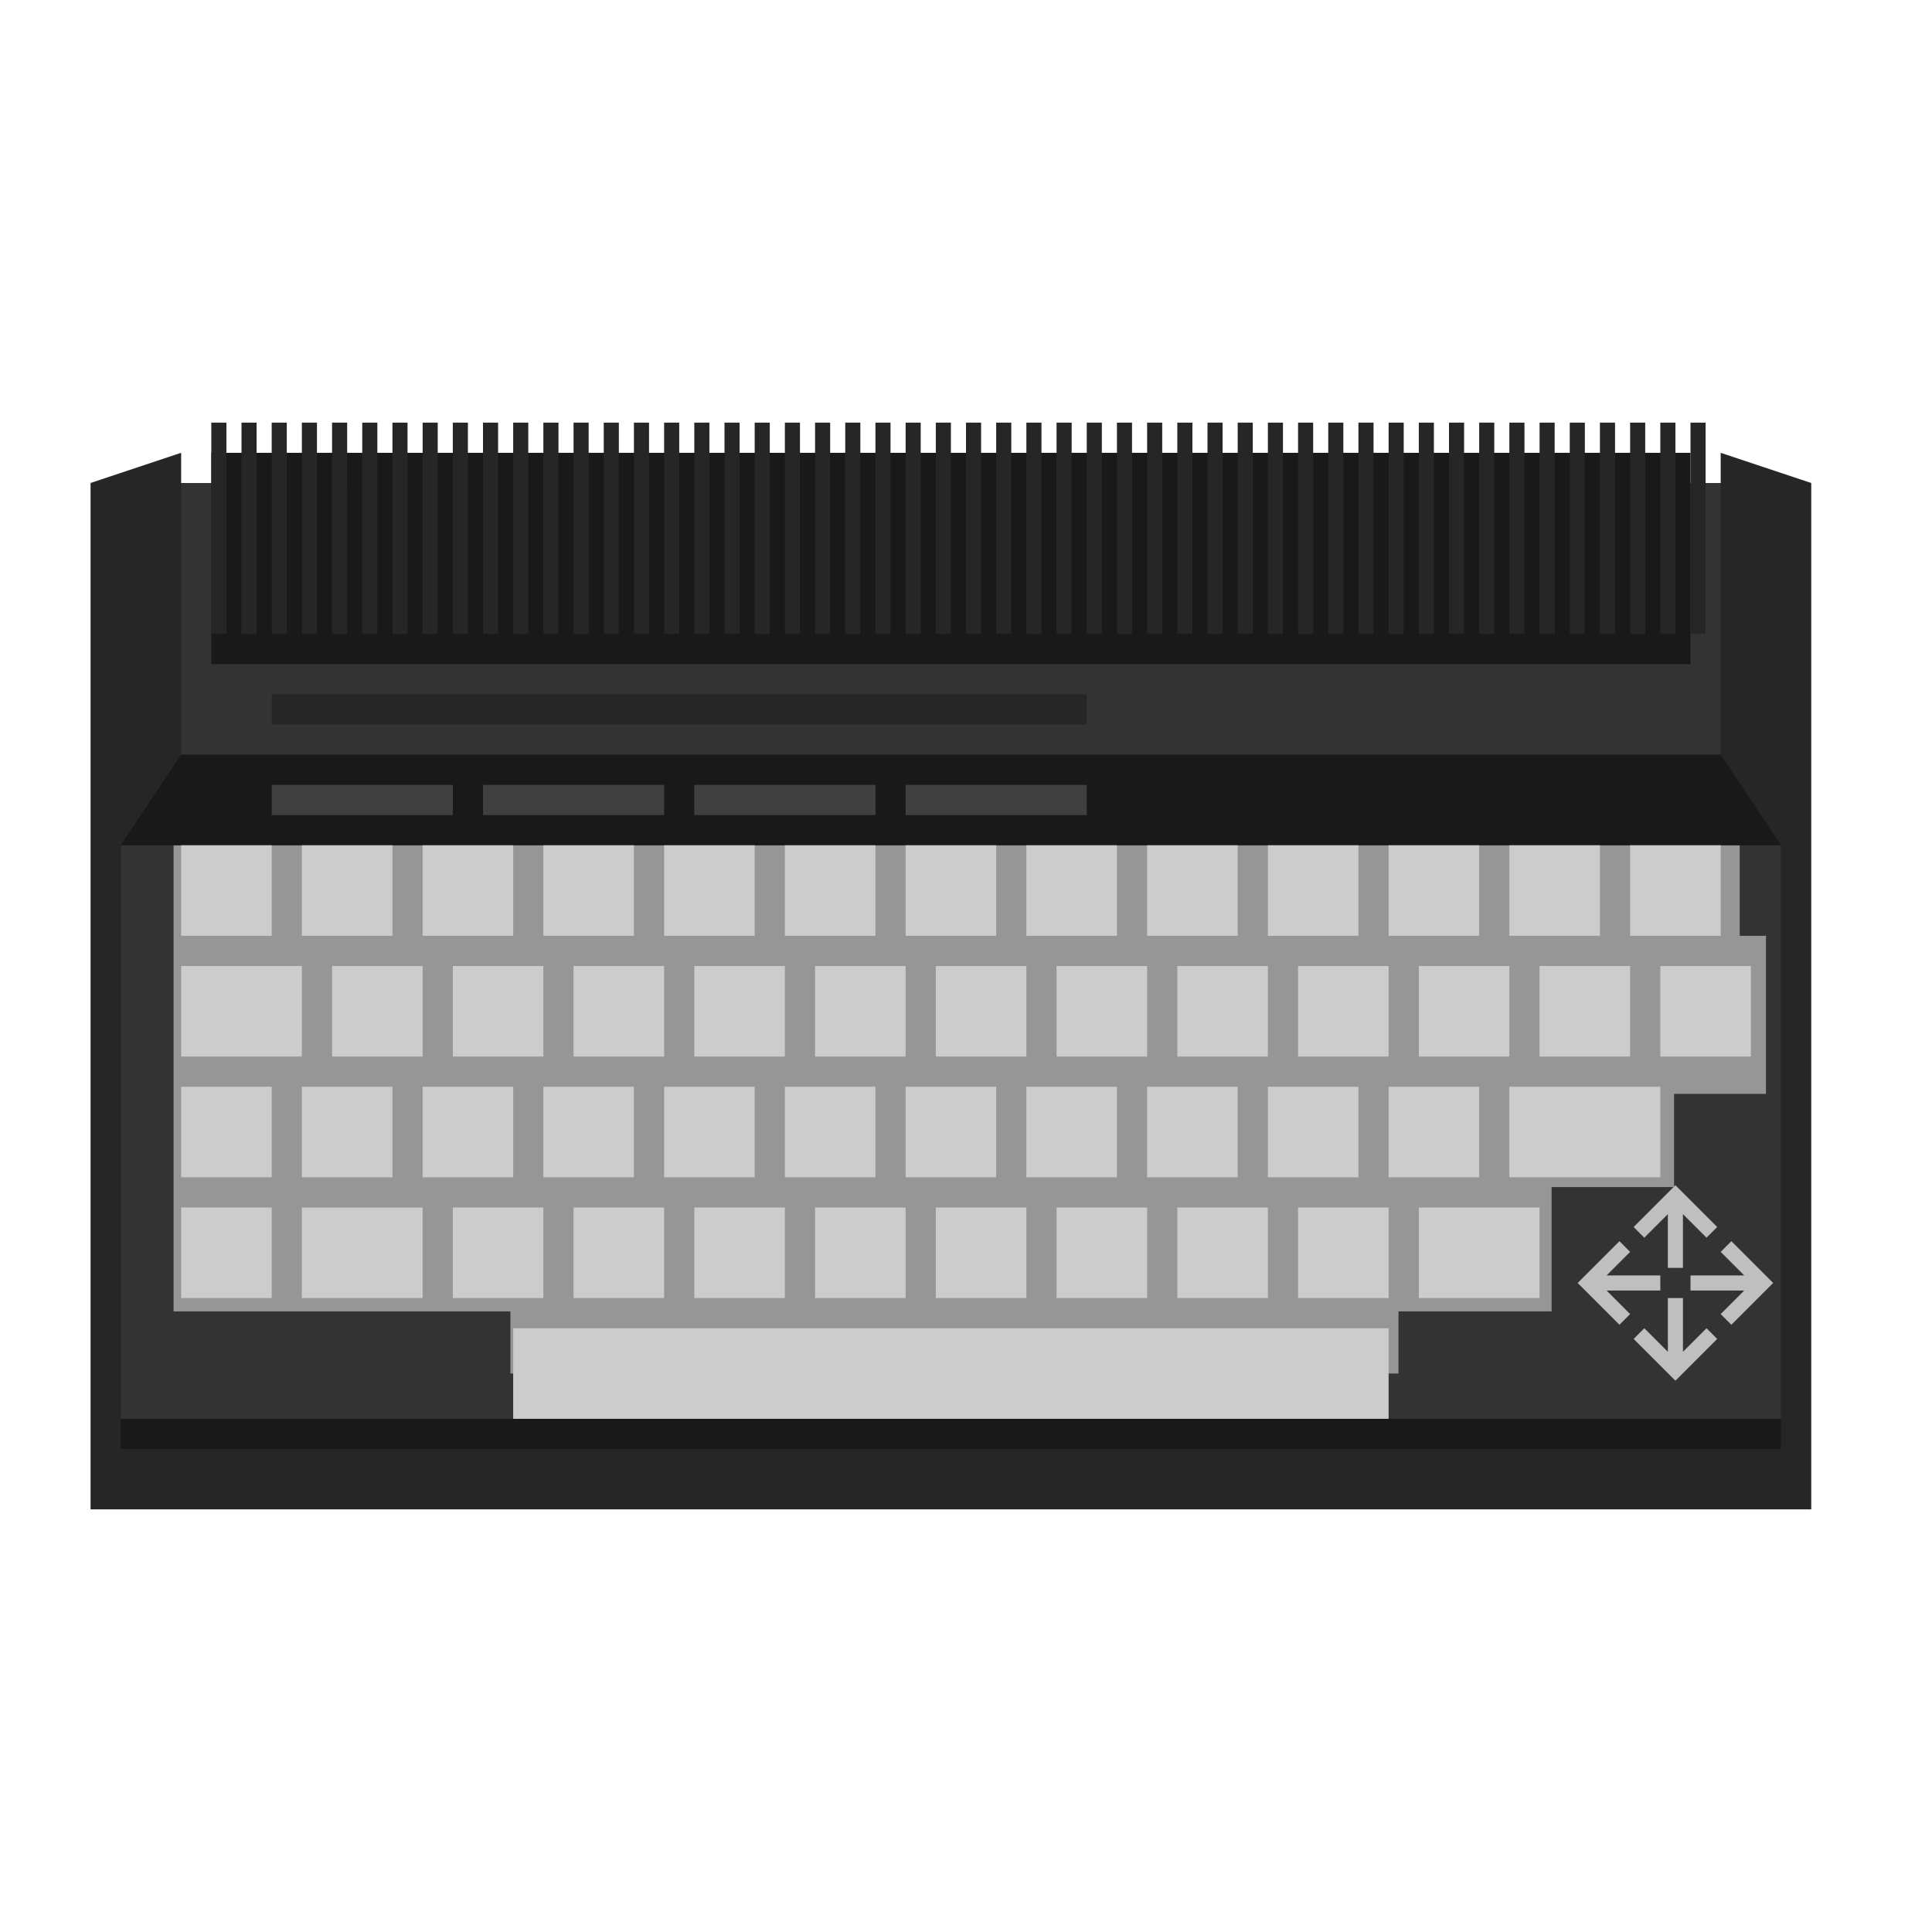 <?xml version="1.0" encoding="UTF-8" standalone="no"?>
<svg
   xmlns:dc="http://purl.org/dc/elements/1.1/"
   xmlns:cc="http://creativecommons.org/ns#"
   xmlns:rdf="http://www.w3.org/1999/02/22-rdf-syntax-ns#"
   xmlns:svg="http://www.w3.org/2000/svg"
   xmlns="http://www.w3.org/2000/svg"
   xmlns:sodipodi="http://sodipodi.sourceforge.net/DTD/sodipodi-0.dtd"
   xmlns:inkscape="http://www.inkscape.org/namespaces/inkscape"
   viewBox="0 0 341.333 341.333"
   height="256"
   width="256"
   xml:space="preserve"
   id="svg2"
   version="1.1"
   sodipodi:docname="Commodore - Plus-4.svg"
   inkscape:version="0.92.2 (5c3e80d, 2017-08-06)"><sodipodi:namedview
     pagecolor="#ffffff"
     bordercolor="#666666"
     borderopacity="1"
     objecttolerance="10"
     gridtolerance="10"
     guidetolerance="10"
     inkscape:pageopacity="0"
     inkscape:pageshadow="2"
     inkscape:window-width="1366"
     inkscape:window-height="705"
     id="namedview141"
     showgrid="false"
     inkscape:pagecheckerboard="true"
     inkscape:zoom="0.97779607"
     inkscape:cx="-62.796737"
     inkscape:cy="49.642519"
     inkscape:window-x="-8"
     inkscape:window-y="-8"
     inkscape:window-maximized="1"
     inkscape:current-layer="svg2"
     showguides="true"
     inkscape:guide-bbox="true" /><defs
     id="defs6"><clipPath
       id="clipPath18"
       clipPathUnits="userSpaceOnUse"><path
         id="path16"
         d="M 0,256 H 256 V 0 H 0 Z" /></clipPath><clipPath
       id="clipPath26"
       clipPathUnits="userSpaceOnUse"><path
         id="path24"
         d="M 6,208 H 250 V 48 H 6 Z" /></clipPath></defs><path
     id="path38"
     style="fill:#262626;fill-opacity:1;fill-rule:nonzero;stroke:none;stroke-width:1.333"
     d="m 304,80 v 5.333 H 32 v -5.333 l -16,5.333 V 149.333 266.667 H 320 V 149.333 85.333 Z"
     inkscape:connector-curvature="0" /><path
     inkscape:connector-curvature="0"
     d="M 314.667,256 H 21.333 V 149.333 H 314.667 Z"
     style="fill:#191919;fill-opacity:1;fill-rule:nonzero;stroke:none;stroke-width:1.333"
     id="path40" /><path
     inkscape:connector-curvature="0"
     d="M 314.667,250.667 H 21.333 V 149.333 H 314.667 Z"
     style="fill:#333333;fill-opacity:1;fill-rule:nonzero;stroke:none;stroke-width:1.333"
     id="path42" /><path
     id="path46"
     style="fill:#969696;fill-opacity:1;fill-rule:nonzero;stroke:none;stroke-width:1.333"
     d="m 30.667,149.333 v 82.353 H 90.179 v 10.98 h 156.897 v -10.98 h 27.051 V 209.726 h 21.641 V 193.255 H 312 l 0,-27.922 -4.64,0 0,-16 z"
     inkscape:connector-curvature="0"
     sodipodi:nodetypes="ccccccccccccccc" /><path
     inkscape:connector-curvature="0"
     d="M 304,133.333 H 32 V 85.333 H 304 Z"
     style="fill:#333333;fill-opacity:1;fill-rule:nonzero;stroke:none;stroke-width:1.333"
     id="path48" /><path
     inkscape:connector-curvature="0"
     d="M 298.667,117.333 H 37.333 V 80 H 298.667 Z"
     style="fill:#191919;fill-opacity:1;fill-rule:nonzero;stroke:none;stroke-width:1.333"
     id="path50" /><path
     inkscape:connector-curvature="0"
     d="M 40,112 H 37.333 V 74.667 h 2.667 z"
     style="fill:#262626;fill-opacity:1;fill-rule:nonzero;stroke:none;stroke-width:1.333"
     id="path52" /><path
     inkscape:connector-curvature="0"
     d="M 45.333,112 H 42.667 V 74.667 h 2.667 z"
     style="fill:#262626;fill-opacity:1;fill-rule:nonzero;stroke:none;stroke-width:1.333"
     id="path54" /><path
     inkscape:connector-curvature="0"
     d="M 50.667,112 H 48 V 74.667 h 2.667 z"
     style="fill:#262626;fill-opacity:1;fill-rule:nonzero;stroke:none;stroke-width:1.333"
     id="path56" /><path
     inkscape:connector-curvature="0"
     d="M 56,112 H 53.333 V 74.667 h 2.667 z"
     style="fill:#262626;fill-opacity:1;fill-rule:nonzero;stroke:none;stroke-width:1.333"
     id="path58" /><path
     inkscape:connector-curvature="0"
     d="M 61.333,112 H 58.667 V 74.667 h 2.667 z"
     style="fill:#262626;fill-opacity:1;fill-rule:nonzero;stroke:none;stroke-width:1.333"
     id="path60" /><path
     inkscape:connector-curvature="0"
     d="M 66.667,112 H 64 V 74.667 h 2.667 z"
     style="fill:#262626;fill-opacity:1;fill-rule:nonzero;stroke:none;stroke-width:1.333"
     id="path62" /><path
     inkscape:connector-curvature="0"
     d="M 72,112 H 69.333 V 74.667 h 2.667 z"
     style="fill:#262626;fill-opacity:1;fill-rule:nonzero;stroke:none;stroke-width:1.333"
     id="path64" /><path
     inkscape:connector-curvature="0"
     d="M 77.333,112 H 74.667 V 74.667 h 2.667 z"
     style="fill:#262626;fill-opacity:1;fill-rule:nonzero;stroke:none;stroke-width:1.333"
     id="path66" /><path
     inkscape:connector-curvature="0"
     d="M 82.667,112 H 80 V 74.667 h 2.667 z"
     style="fill:#262626;fill-opacity:1;fill-rule:nonzero;stroke:none;stroke-width:1.333"
     id="path68" /><path
     inkscape:connector-curvature="0"
     d="M 88,112 H 85.333 V 74.667 h 2.667 z"
     style="fill:#262626;fill-opacity:1;fill-rule:nonzero;stroke:none;stroke-width:1.333"
     id="path70" /><path
     inkscape:connector-curvature="0"
     d="M 93.333,112 H 90.667 V 74.667 h 2.667 z"
     style="fill:#262626;fill-opacity:1;fill-rule:nonzero;stroke:none;stroke-width:1.333"
     id="path72" /><path
     inkscape:connector-curvature="0"
     d="M 98.667,112 H 96 V 74.667 h 2.667 z"
     style="fill:#262626;fill-opacity:1;fill-rule:nonzero;stroke:none;stroke-width:1.333"
     id="path74" /><path
     inkscape:connector-curvature="0"
     d="m 104,112 h -2.667 V 74.667 H 104 Z"
     style="fill:#262626;fill-opacity:1;fill-rule:nonzero;stroke:none;stroke-width:1.333"
     id="path76" /><path
     inkscape:connector-curvature="0"
     d="m 109.333,112 h -2.667 V 74.667 h 2.667 z"
     style="fill:#262626;fill-opacity:1;fill-rule:nonzero;stroke:none;stroke-width:1.333"
     id="path78" /><path
     inkscape:connector-curvature="0"
     d="M 114.667,112 H 112 V 74.667 h 2.667 z"
     style="fill:#262626;fill-opacity:1;fill-rule:nonzero;stroke:none;stroke-width:1.333"
     id="path80" /><path
     inkscape:connector-curvature="0"
     d="m 120,112 h -2.667 V 74.667 H 120 Z"
     style="fill:#262626;fill-opacity:1;fill-rule:nonzero;stroke:none;stroke-width:1.333"
     id="path82" /><path
     inkscape:connector-curvature="0"
     d="m 125.333,112 h -2.667 V 74.667 h 2.667 z"
     style="fill:#262626;fill-opacity:1;fill-rule:nonzero;stroke:none;stroke-width:1.333"
     id="path84" /><path
     inkscape:connector-curvature="0"
     d="M 130.667,112 H 128 V 74.667 h 2.667 z"
     style="fill:#262626;fill-opacity:1;fill-rule:nonzero;stroke:none;stroke-width:1.333"
     id="path86" /><path
     inkscape:connector-curvature="0"
     d="m 136,112 h -2.667 V 74.667 H 136 Z"
     style="fill:#262626;fill-opacity:1;fill-rule:nonzero;stroke:none;stroke-width:1.333"
     id="path88" /><path
     inkscape:connector-curvature="0"
     d="m 141.333,112 h -2.667 V 74.667 h 2.667 z"
     style="fill:#262626;fill-opacity:1;fill-rule:nonzero;stroke:none;stroke-width:1.333"
     id="path90" /><path
     inkscape:connector-curvature="0"
     d="M 146.667,112 H 144 V 74.667 h 2.667 z"
     style="fill:#262626;fill-opacity:1;fill-rule:nonzero;stroke:none;stroke-width:1.333"
     id="path92" /><path
     inkscape:connector-curvature="0"
     d="m 152,112 h -2.667 V 74.667 H 152 Z"
     style="fill:#262626;fill-opacity:1;fill-rule:nonzero;stroke:none;stroke-width:1.333"
     id="path94" /><path
     inkscape:connector-curvature="0"
     d="m 157.333,112 h -2.667 V 74.667 h 2.667 z"
     style="fill:#262626;fill-opacity:1;fill-rule:nonzero;stroke:none;stroke-width:1.333"
     id="path96" /><path
     inkscape:connector-curvature="0"
     d="M 162.667,112 H 160 V 74.667 h 2.667 z"
     style="fill:#262626;fill-opacity:1;fill-rule:nonzero;stroke:none;stroke-width:1.333"
     id="path98" /><path
     inkscape:connector-curvature="0"
     d="m 168,112 h -2.667 V 74.667 H 168 Z"
     style="fill:#262626;fill-opacity:1;fill-rule:nonzero;stroke:none;stroke-width:1.333"
     id="path100" /><path
     inkscape:connector-curvature="0"
     d="m 173.333,112 h -2.667 V 74.667 h 2.667 z"
     style="fill:#262626;fill-opacity:1;fill-rule:nonzero;stroke:none;stroke-width:1.333"
     id="path102" /><path
     inkscape:connector-curvature="0"
     d="M 178.667,112 H 176 V 74.667 h 2.667 z"
     style="fill:#262626;fill-opacity:1;fill-rule:nonzero;stroke:none;stroke-width:1.333"
     id="path104" /><path
     inkscape:connector-curvature="0"
     d="m 184,112 h -2.667 V 74.667 H 184 Z"
     style="fill:#262626;fill-opacity:1;fill-rule:nonzero;stroke:none;stroke-width:1.333"
     id="path106" /><path
     inkscape:connector-curvature="0"
     d="m 189.333,112 h -2.667 V 74.667 h 2.667 z"
     style="fill:#262626;fill-opacity:1;fill-rule:nonzero;stroke:none;stroke-width:1.333"
     id="path108" /><path
     inkscape:connector-curvature="0"
     d="M 194.667,112 H 192 V 74.667 h 2.667 z"
     style="fill:#262626;fill-opacity:1;fill-rule:nonzero;stroke:none;stroke-width:1.333"
     id="path110" /><path
     inkscape:connector-curvature="0"
     d="m 200,112 h -2.667 V 74.667 H 200 Z"
     style="fill:#262626;fill-opacity:1;fill-rule:nonzero;stroke:none;stroke-width:1.333"
     id="path112" /><path
     inkscape:connector-curvature="0"
     d="m 205.333,112 h -2.667 V 74.667 h 2.667 z"
     style="fill:#262626;fill-opacity:1;fill-rule:nonzero;stroke:none;stroke-width:1.333"
     id="path114" /><path
     inkscape:connector-curvature="0"
     d="m 210.667,112 h -2.667 V 74.667 h 2.667 z"
     style="fill:#262626;fill-opacity:1;fill-rule:nonzero;stroke:none;stroke-width:1.333"
     id="path116" /><path
     inkscape:connector-curvature="0"
     d="m 216,112 h -2.667 V 74.667 h 2.667 z"
     style="fill:#262626;fill-opacity:1;fill-rule:nonzero;stroke:none;stroke-width:1.333"
     id="path118" /><path
     inkscape:connector-curvature="0"
     d="m 221.333,112 h -2.667 V 74.667 h 2.667 z"
     style="fill:#262626;fill-opacity:1;fill-rule:nonzero;stroke:none;stroke-width:1.333"
     id="path120" /><path
     inkscape:connector-curvature="0"
     d="m 226.667,112 h -2.667 V 74.667 h 2.667 z"
     style="fill:#262626;fill-opacity:1;fill-rule:nonzero;stroke:none;stroke-width:1.333"
     id="path122" /><path
     inkscape:connector-curvature="0"
     d="m 232,112 h -2.667 V 74.667 h 2.667 z"
     style="fill:#262626;fill-opacity:1;fill-rule:nonzero;stroke:none;stroke-width:1.333"
     id="path124" /><path
     inkscape:connector-curvature="0"
     d="m 237.333,112 h -2.667 V 74.667 h 2.667 z"
     style="fill:#262626;fill-opacity:1;fill-rule:nonzero;stroke:none;stroke-width:1.333"
     id="path126" /><path
     inkscape:connector-curvature="0"
     d="m 242.667,112 h -2.667 V 74.667 h 2.667 z"
     style="fill:#262626;fill-opacity:1;fill-rule:nonzero;stroke:none;stroke-width:1.333"
     id="path128" /><path
     inkscape:connector-curvature="0"
     d="m 248,112 h -2.667 V 74.667 h 2.667 z"
     style="fill:#262626;fill-opacity:1;fill-rule:nonzero;stroke:none;stroke-width:1.333"
     id="path130" /><path
     inkscape:connector-curvature="0"
     d="m 253.333,112 h -2.667 V 74.667 h 2.667 z"
     style="fill:#262626;fill-opacity:1;fill-rule:nonzero;stroke:none;stroke-width:1.333"
     id="path132" /><path
     inkscape:connector-curvature="0"
     d="m 258.667,112 h -2.667 V 74.667 h 2.667 z"
     style="fill:#262626;fill-opacity:1;fill-rule:nonzero;stroke:none;stroke-width:1.333"
     id="path134" /><path
     inkscape:connector-curvature="0"
     d="m 264,112 h -2.667 V 74.667 h 2.667 z"
     style="fill:#262626;fill-opacity:1;fill-rule:nonzero;stroke:none;stroke-width:1.333"
     id="path136" /><path
     inkscape:connector-curvature="0"
     d="m 269.333,112 h -2.667 V 74.667 h 2.667 z"
     style="fill:#262626;fill-opacity:1;fill-rule:nonzero;stroke:none;stroke-width:1.333"
     id="path138" /><path
     inkscape:connector-curvature="0"
     d="m 274.667,112 h -2.667 V 74.667 h 2.667 z"
     style="fill:#262626;fill-opacity:1;fill-rule:nonzero;stroke:none;stroke-width:1.333"
     id="path140" /><path
     inkscape:connector-curvature="0"
     d="m 280,112 h -2.667 V 74.667 h 2.667 z"
     style="fill:#262626;fill-opacity:1;fill-rule:nonzero;stroke:none;stroke-width:1.333"
     id="path142" /><path
     inkscape:connector-curvature="0"
     d="m 285.333,112 h -2.667 V 74.667 h 2.667 z"
     style="fill:#262626;fill-opacity:1;fill-rule:nonzero;stroke:none;stroke-width:1.333"
     id="path144" /><path
     inkscape:connector-curvature="0"
     d="m 290.667,112 h -2.667 V 74.667 h 2.667 z"
     style="fill:#262626;fill-opacity:1;fill-rule:nonzero;stroke:none;stroke-width:1.333"
     id="path146" /><path
     inkscape:connector-curvature="0"
     d="m 296,112 h -2.667 V 74.667 h 2.667 z"
     style="fill:#262626;fill-opacity:1;fill-rule:nonzero;stroke:none;stroke-width:1.333"
     id="path148" /><path
     inkscape:connector-curvature="0"
     d="m 301.333,112 h -2.667 V 74.667 h 2.667 z"
     style="fill:#262626;fill-opacity:1;fill-rule:nonzero;stroke:none;stroke-width:1.333"
     id="path150" /><path
     id="path154"
     style="fill:#191919;fill-opacity:1;fill-rule:nonzero;stroke:none;stroke-width:1.333"
     d="m 21.333,149.333 10.667,-16 H 304 l 10.667,16 z"
     inkscape:connector-curvature="0" /><path
     inkscape:connector-curvature="0"
     d="m 48,165.333 h -16 v -16 h 16 z"
     style="fill:#cccccc;fill-opacity:1;fill-rule:nonzero;stroke:none;stroke-width:1.333"
     id="path156" /><path
     inkscape:connector-curvature="0"
     d="m 69.333,165.333 h -16 v -16 h 16 z"
     style="fill:#cccccc;fill-opacity:1;fill-rule:nonzero;stroke:none;stroke-width:1.333"
     id="path158" /><path
     inkscape:connector-curvature="0"
     d="M 90.667,165.333 H 74.667 v -16 h 16 z"
     style="fill:#cccccc;fill-opacity:1;fill-rule:nonzero;stroke:none;stroke-width:1.333"
     id="path160" /><path
     inkscape:connector-curvature="0"
     d="M 112,165.333 H 96 v -16 H 112 Z"
     style="fill:#cccccc;fill-opacity:1;fill-rule:nonzero;stroke:none;stroke-width:1.333"
     id="path162" /><path
     inkscape:connector-curvature="0"
     d="m 133.333,165.333 h -16 v -16 h 16 z"
     style="fill:#cccccc;fill-opacity:1;fill-rule:nonzero;stroke:none;stroke-width:1.333"
     id="path164" /><path
     inkscape:connector-curvature="0"
     d="m 154.667,165.333 h -16 v -16 h 16 z"
     style="fill:#cccccc;fill-opacity:1;fill-rule:nonzero;stroke:none;stroke-width:1.333"
     id="path166" /><path
     inkscape:connector-curvature="0"
     d="m 176,165.333 h -16 v -16 h 16 z"
     style="fill:#cccccc;fill-opacity:1;fill-rule:nonzero;stroke:none;stroke-width:1.333"
     id="path168" /><path
     inkscape:connector-curvature="0"
     d="m 197.333,165.333 h -16 v -16 h 16 z"
     style="fill:#cccccc;fill-opacity:1;fill-rule:nonzero;stroke:none;stroke-width:1.333"
     id="path170" /><path
     inkscape:connector-curvature="0"
     d="m 218.667,165.333 h -16 v -16 h 16 z"
     style="fill:#cccccc;fill-opacity:1;fill-rule:nonzero;stroke:none;stroke-width:1.333"
     id="path172" /><path
     inkscape:connector-curvature="0"
     d="m 240,165.333 h -16 v -16 h 16 z"
     style="fill:#cccccc;fill-opacity:1;fill-rule:nonzero;stroke:none;stroke-width:1.333"
     id="path174" /><path
     inkscape:connector-curvature="0"
     d="m 261.333,165.333 h -16 v -16 h 16 z"
     style="fill:#cccccc;fill-opacity:1;fill-rule:nonzero;stroke:none;stroke-width:1.333"
     id="path176" /><path
     inkscape:connector-curvature="0"
     d="m 282.667,165.333 h -16 v -16 h 16 z"
     style="fill:#cccccc;fill-opacity:1;fill-rule:nonzero;stroke:none;stroke-width:1.333"
     id="path178" /><path
     inkscape:connector-curvature="0"
     d="m 304,165.333 h -16 v -16 h 16 z"
     style="fill:#cccccc;fill-opacity:1;fill-rule:nonzero;stroke:none;stroke-width:1.333"
     id="path180" /><path
     inkscape:connector-curvature="0"
     d="m 48,208 h -16 v -16 h 16 z"
     style="fill:#cccccc;fill-opacity:1;fill-rule:nonzero;stroke:none;stroke-width:1.333"
     id="path182" /><path
     inkscape:connector-curvature="0"
     d="m 48,229.333 h -16 v -16 h 16 z"
     style="fill:#cccccc;fill-opacity:1;fill-rule:nonzero;stroke:none;stroke-width:1.333"
     id="path184" /><path
     inkscape:connector-curvature="0"
     d="m 69.333,208 h -16 v -16 h 16 z"
     style="fill:#cccccc;fill-opacity:1;fill-rule:nonzero;stroke:none;stroke-width:1.333"
     id="path186" /><path
     inkscape:connector-curvature="0"
     d="M 90.667,208 H 74.667 v -16 h 16 z"
     style="fill:#cccccc;fill-opacity:1;fill-rule:nonzero;stroke:none;stroke-width:1.333"
     id="path188" /><path
     inkscape:connector-curvature="0"
     d="M 112,208 H 96 V 192 H 112 Z"
     style="fill:#cccccc;fill-opacity:1;fill-rule:nonzero;stroke:none;stroke-width:1.333"
     id="path190" /><path
     inkscape:connector-curvature="0"
     d="m 133.333,208 h -16 v -16 h 16 z"
     style="fill:#cccccc;fill-opacity:1;fill-rule:nonzero;stroke:none;stroke-width:1.333"
     id="path192" /><path
     inkscape:connector-curvature="0"
     d="m 154.667,208 h -16 v -16 h 16 z"
     style="fill:#cccccc;fill-opacity:1;fill-rule:nonzero;stroke:none;stroke-width:1.333"
     id="path194" /><path
     inkscape:connector-curvature="0"
     d="m 176,208 h -16 v -16 h 16 z"
     style="fill:#cccccc;fill-opacity:1;fill-rule:nonzero;stroke:none;stroke-width:1.333"
     id="path196" /><path
     inkscape:connector-curvature="0"
     d="m 197.333,208 h -16 v -16 h 16 z"
     style="fill:#cccccc;fill-opacity:1;fill-rule:nonzero;stroke:none;stroke-width:1.333"
     id="path198" /><path
     inkscape:connector-curvature="0"
     d="m 218.667,208 h -16 v -16 h 16 z"
     style="fill:#cccccc;fill-opacity:1;fill-rule:nonzero;stroke:none;stroke-width:1.333"
     id="path200" /><path
     inkscape:connector-curvature="0"
     d="m 240,208 h -16 v -16 h 16 z"
     style="fill:#cccccc;fill-opacity:1;fill-rule:nonzero;stroke:none;stroke-width:1.333"
     id="path202" /><path
     inkscape:connector-curvature="0"
     d="m 261.333,208 h -16 v -16 h 16 z"
     style="fill:#cccccc;fill-opacity:1;fill-rule:nonzero;stroke:none;stroke-width:1.333"
     id="path204" /><path
     inkscape:connector-curvature="0"
     d="m 293.333,208 h -26.667 v -16 h 26.667 z"
     style="fill:#cccccc;fill-opacity:1;fill-rule:nonzero;stroke:none;stroke-width:1.333"
     id="path206" /><path
     inkscape:connector-curvature="0"
     d="M 53.333,186.667 H 32 v -16 h 21.333 z"
     style="fill:#cccccc;fill-opacity:1;fill-rule:nonzero;stroke:none;stroke-width:1.333"
     id="path208" /><path
     inkscape:connector-curvature="0"
     d="m 74.667,186.667 h -16 v -16 h 16 z"
     style="fill:#cccccc;fill-opacity:1;fill-rule:nonzero;stroke:none;stroke-width:1.333"
     id="path210" /><path
     inkscape:connector-curvature="0"
     d="m 96,186.667 h -16 v -16 h 16 z"
     style="fill:#cccccc;fill-opacity:1;fill-rule:nonzero;stroke:none;stroke-width:1.333"
     id="path212" /><path
     inkscape:connector-curvature="0"
     d="m 117.333,186.667 h -16 v -16 h 16 z"
     style="fill:#cccccc;fill-opacity:1;fill-rule:nonzero;stroke:none;stroke-width:1.333"
     id="path214" /><path
     inkscape:connector-curvature="0"
     d="m 138.667,186.667 h -16 v -16 h 16 z"
     style="fill:#cccccc;fill-opacity:1;fill-rule:nonzero;stroke:none;stroke-width:1.333"
     id="path216" /><path
     inkscape:connector-curvature="0"
     d="m 160,186.667 h -16 v -16 h 16 z"
     style="fill:#cccccc;fill-opacity:1;fill-rule:nonzero;stroke:none;stroke-width:1.333"
     id="path218" /><path
     inkscape:connector-curvature="0"
     d="m 181.333,186.667 h -16 v -16 h 16 z"
     style="fill:#cccccc;fill-opacity:1;fill-rule:nonzero;stroke:none;stroke-width:1.333"
     id="path220" /><path
     inkscape:connector-curvature="0"
     d="m 202.667,186.667 h -16 v -16 h 16 z"
     style="fill:#cccccc;fill-opacity:1;fill-rule:nonzero;stroke:none;stroke-width:1.333"
     id="path222" /><path
     inkscape:connector-curvature="0"
     d="m 224,186.667 h -16 v -16 h 16 z"
     style="fill:#cccccc;fill-opacity:1;fill-rule:nonzero;stroke:none;stroke-width:1.333"
     id="path224" /><path
     inkscape:connector-curvature="0"
     d="m 245.333,186.667 h -16 v -16 h 16 z"
     style="fill:#cccccc;fill-opacity:1;fill-rule:nonzero;stroke:none;stroke-width:1.333"
     id="path226" /><path
     inkscape:connector-curvature="0"
     d="m 266.667,186.667 h -16 v -16 h 16 z"
     style="fill:#cccccc;fill-opacity:1;fill-rule:nonzero;stroke:none;stroke-width:1.333"
     id="path228" /><path
     inkscape:connector-curvature="0"
     d="M 74.667,229.333 H 53.333 v -16 h 21.333 z"
     style="fill:#cccccc;fill-opacity:1;fill-rule:nonzero;stroke:none;stroke-width:1.333"
     id="path230" /><path
     inkscape:connector-curvature="0"
     d="m 96,229.333 h -16 v -16 h 16 z"
     style="fill:#cccccc;fill-opacity:1;fill-rule:nonzero;stroke:none;stroke-width:1.333"
     id="path232" /><path
     inkscape:connector-curvature="0"
     d="m 117.333,229.333 h -16 v -16 h 16 z"
     style="fill:#cccccc;fill-opacity:1;fill-rule:nonzero;stroke:none;stroke-width:1.333"
     id="path234" /><path
     inkscape:connector-curvature="0"
     d="m 138.667,229.333 h -16 v -16 h 16 z"
     style="fill:#cccccc;fill-opacity:1;fill-rule:nonzero;stroke:none;stroke-width:1.333"
     id="path236" /><path
     inkscape:connector-curvature="0"
     d="m 160,229.333 h -16 v -16 h 16 z"
     style="fill:#cccccc;fill-opacity:1;fill-rule:nonzero;stroke:none;stroke-width:1.333"
     id="path238" /><path
     inkscape:connector-curvature="0"
     d="m 181.333,229.333 h -16 v -16 h 16 z"
     style="fill:#cccccc;fill-opacity:1;fill-rule:nonzero;stroke:none;stroke-width:1.333"
     id="path240" /><path
     inkscape:connector-curvature="0"
     d="m 202.667,229.333 h -16 v -16 h 16 z"
     style="fill:#cccccc;fill-opacity:1;fill-rule:nonzero;stroke:none;stroke-width:1.333"
     id="path242" /><path
     inkscape:connector-curvature="0"
     d="m 224,229.333 h -16 v -16 h 16 z"
     style="fill:#cccccc;fill-opacity:1;fill-rule:nonzero;stroke:none;stroke-width:1.333"
     id="path244" /><path
     inkscape:connector-curvature="0"
     d="m 245.333,229.333 h -16 v -16 h 16 z"
     style="fill:#cccccc;fill-opacity:1;fill-rule:nonzero;stroke:none;stroke-width:1.333"
     id="path246" /><path
     inkscape:connector-curvature="0"
     d="m 272,229.333 h -21.333 v -16 h 21.333 z"
     style="fill:#cccccc;fill-opacity:1;fill-rule:nonzero;stroke:none;stroke-width:1.333"
     id="path248" /><path
     inkscape:connector-curvature="0"
     d="m 288,186.667 h -16 v -16 h 16 z"
     style="fill:#cccccc;fill-opacity:1;fill-rule:nonzero;stroke:none;stroke-width:1.333"
     id="path250" /><path
     inkscape:connector-curvature="0"
     d="m 309.333,186.667 h -16 v -16 h 16 z"
     style="fill:#cccccc;fill-opacity:1;fill-rule:nonzero;stroke:none;stroke-width:1.333"
     id="path252" /><path
     inkscape:connector-curvature="0"
     d="M 245.333,250.667 H 90.667 v -16 H 245.333 Z"
     style="fill:#cccccc;fill-opacity:1;fill-rule:nonzero;stroke:none;stroke-width:1.333"
     id="path254" /><path
     inkscape:connector-curvature="0"
     d="M 80,144 H 48 v -5.333 h 32 z"
     style="fill:#404040;fill-opacity:1;fill-rule:nonzero;stroke:none;stroke-width:1.333"
     id="path256" /><path
     inkscape:connector-curvature="0"
     d="M 117.333,144 H 85.333 v -5.333 h 32 z"
     style="fill:#404040;fill-opacity:1;fill-rule:nonzero;stroke:none;stroke-width:1.333"
     id="path258" /><path
     inkscape:connector-curvature="0"
     d="m 154.667,144 h -32 v -5.333 h 32 z"
     style="fill:#404040;fill-opacity:1;fill-rule:nonzero;stroke:none;stroke-width:1.333"
     id="path260" /><path
     inkscape:connector-curvature="0"
     d="m 192,144 h -32 v -5.333 h 32 z"
     style="fill:#404040;fill-opacity:1;fill-rule:nonzero;stroke:none;stroke-width:1.333"
     id="path262" /><path
     id="path266"
     style="fill:#bfbfbf;fill-opacity:1;fill-rule:nonzero;stroke:none;stroke-width:1.333"
     d="m 303.38,216.781 -7.38,-7.38 -7.38,7.38 1.885,1.885 4.161,-4.161 v 9.495 h 2.667 v -9.495 l 4.161,4.161 z"
     inkscape:connector-curvature="0" /><path
     id="path270"
     style="fill:#bfbfbf;fill-opacity:1;fill-rule:nonzero;stroke:none;stroke-width:1.333"
     d="m 288.62,236.552 7.38,7.38 7.38,-7.38 -1.885,-1.885 -4.161,4.161 v -9.495 h -2.667 v 9.495 l -4.161,-4.161 z"
     inkscape:connector-curvature="0" /><path
     id="path274"
     style="fill:#bfbfbf;fill-opacity:1;fill-rule:nonzero;stroke:none;stroke-width:1.333"
     d="m 305.885,234.047 7.38,-7.38 -7.38,-7.38 -1.885,1.885 4.161,4.161 h -9.495 v 2.667 h 9.495 l -4.161,4.161 z"
     inkscape:connector-curvature="0" /><path
     id="path278"
     style="fill:#bfbfbf;fill-opacity:1;fill-rule:nonzero;stroke:none;stroke-width:1.333"
     d="m 286.115,219.286 -7.38,7.38 7.38,7.38 1.885,-1.885 -4.161,-4.161 h 9.495 v -2.667 h -9.495 l 4.161,-4.161 z"
     inkscape:connector-curvature="0" /><path
     inkscape:connector-curvature="0"
     d="M 192,128 H 48 v -5.333 H 192 Z"
     style="fill:#262626;fill-opacity:1;fill-rule:nonzero;stroke:none;stroke-width:1.333"
     id="path280" /></svg>